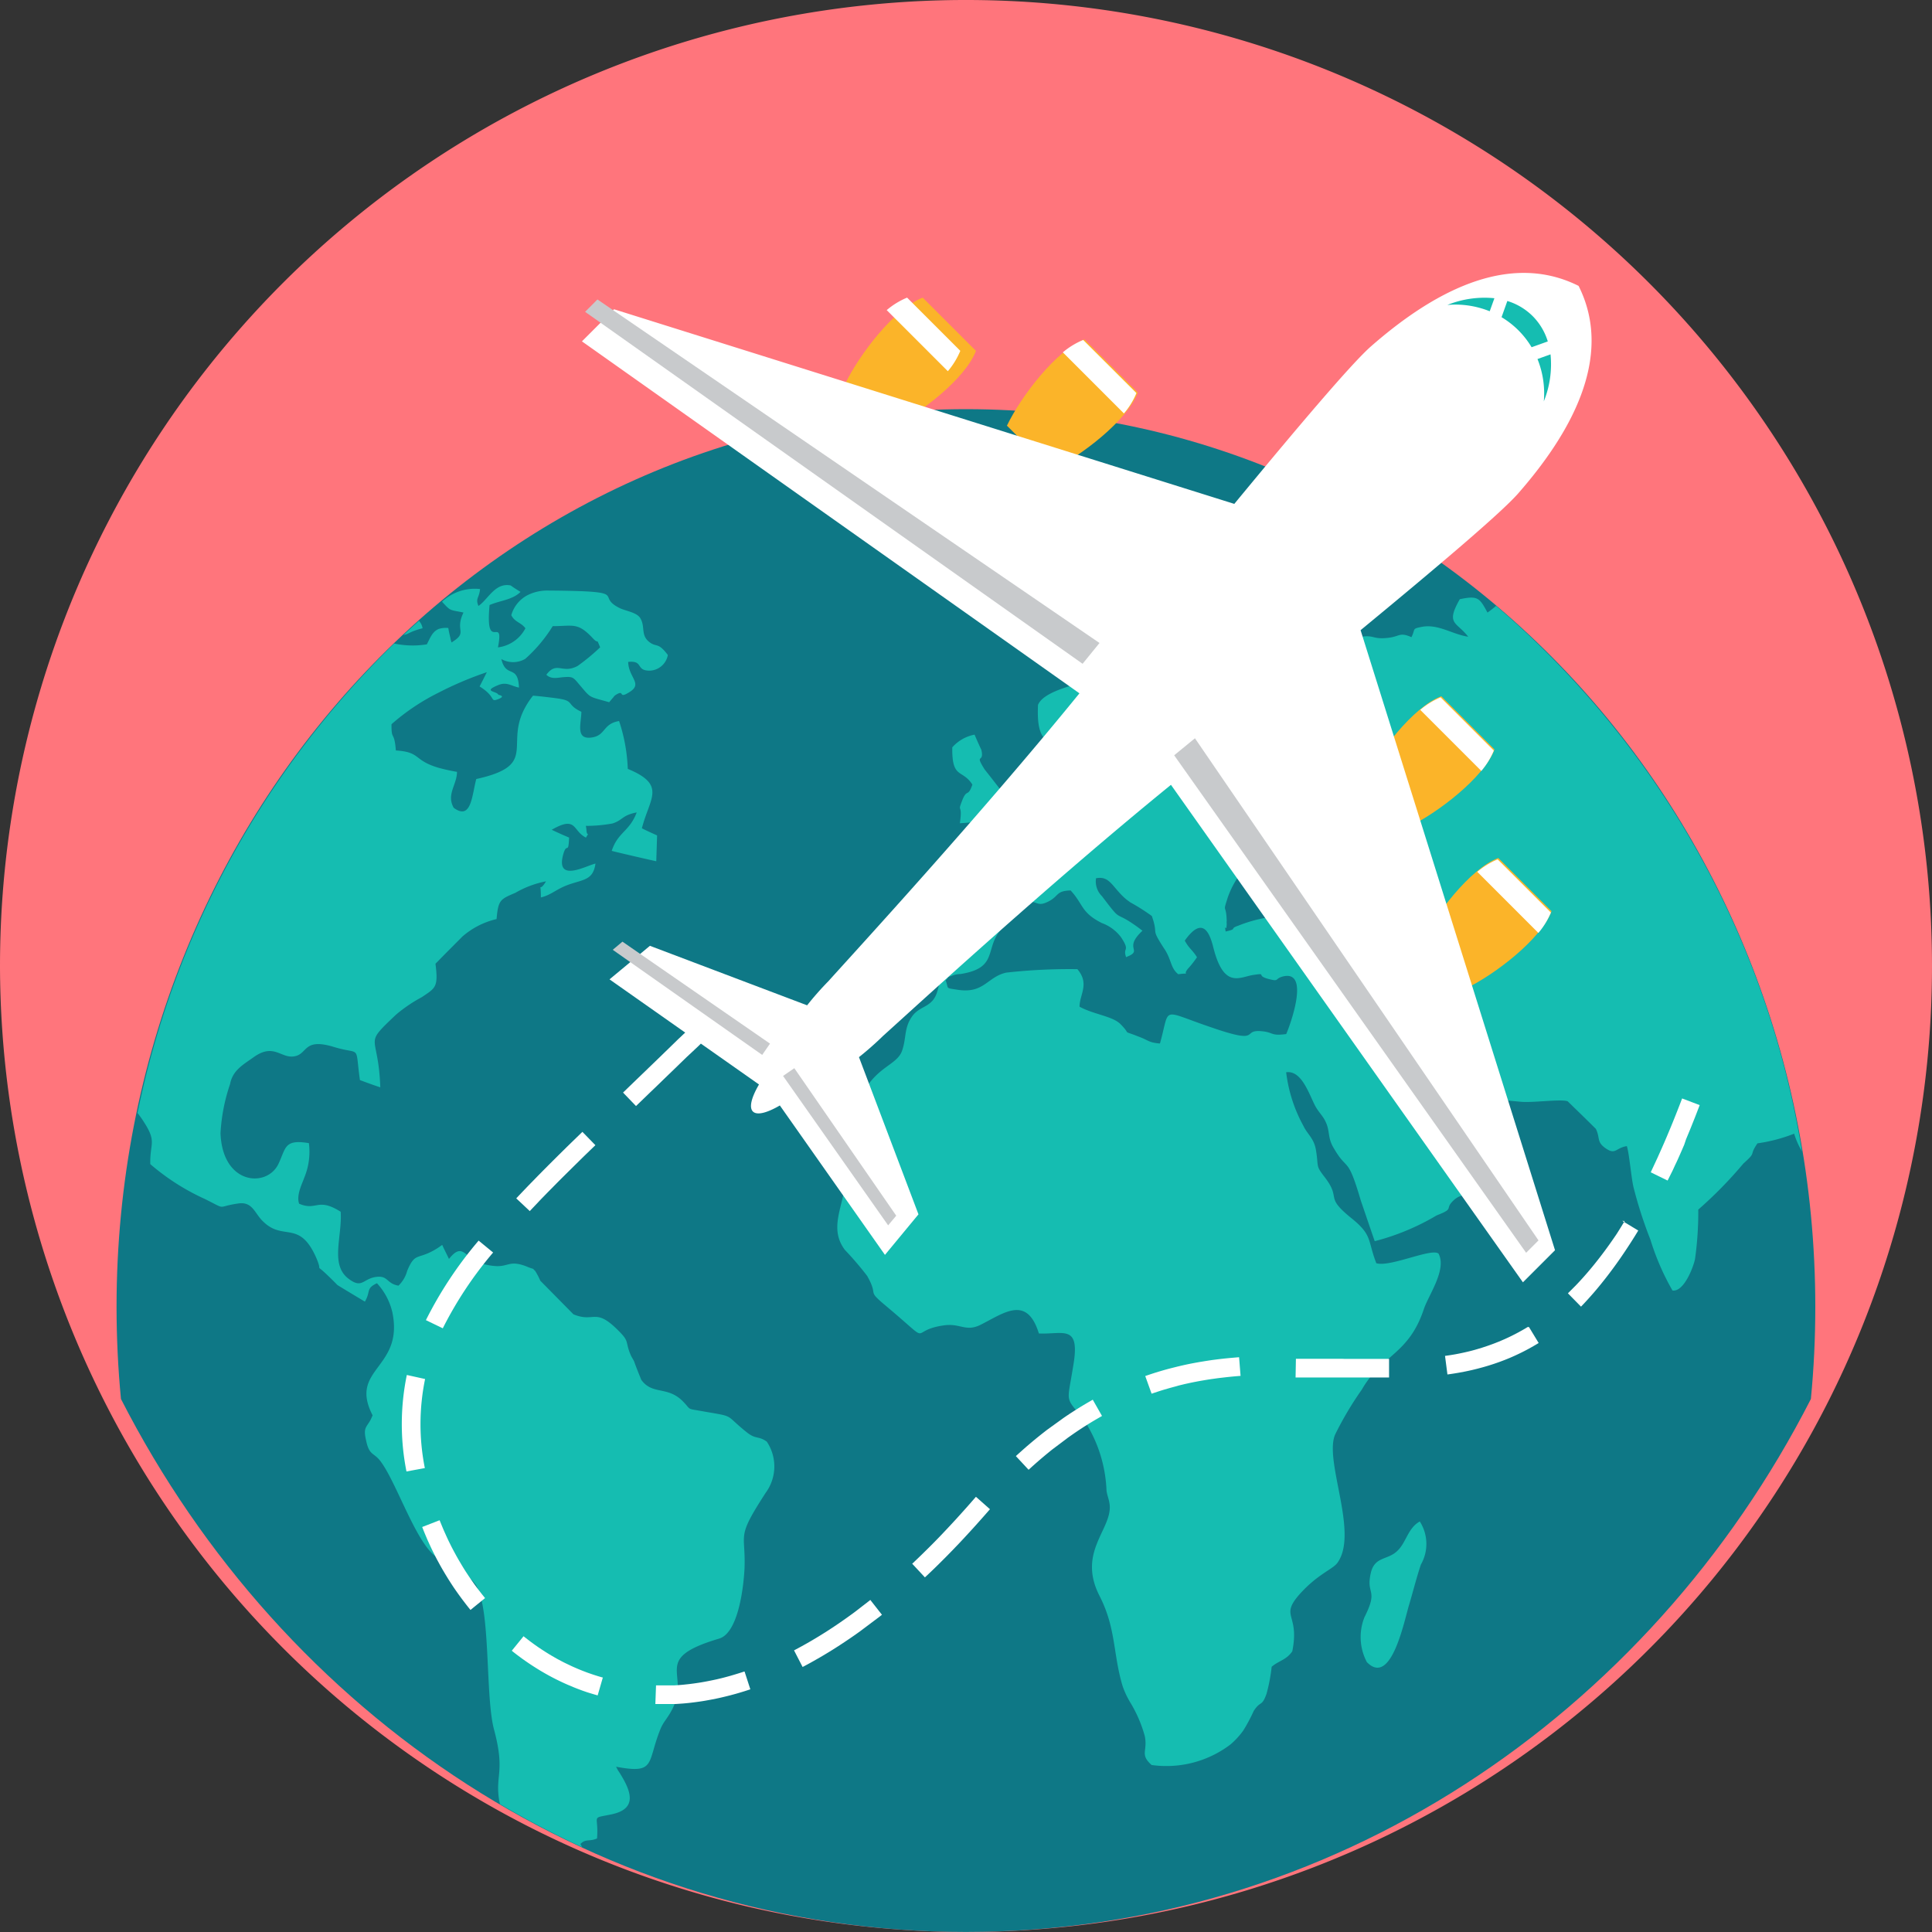 <svg xmlns="http://www.w3.org/2000/svg" width="80" height="80" viewBox="0 0 80 80"><rect x="0" y="0" width="80" height="80" fill="#333333" stroke="none"/><defs><style>.a{fill:#ff757c;}.b{fill:#0e7886;}.c{fill:#15bdb1;}.d{fill:#fbb429;}.e{fill:#fff;}.f{fill:#c8cacc;}</style></defs><path class="a" d="M40,80A40,40,0,1,0,0,40,40.077,40.077,0,0,0,40,80Z"/><path class="b" d="M64.6,127.644c19.426,0,35.171,16.642,35.171,37.171q0,1.934-.183,3.817C92.875,181.774,79.726,190.7,64.6,190.7s-28.272-8.928-34.988-22.069q-.182-1.882-.183-3.818C29.431,144.285,45.178,127.644,64.6,127.644Z" transform="translate(-24.603 -110.702)"/><path class="c" d="M90.994,172.946a37.6,37.6,0,0,1,12.657,22.585,3.329,3.329,0,0,1-.323-.733,6.65,6.65,0,0,1-1.518.4l-.036.052c-.322.486.016.28-.55.787a17.351,17.351,0,0,1-1.866,1.905,14,14,0,0,1-.135,2.049c-.079.372-.473,1.372-.934,1.3a10.3,10.3,0,0,1-.911-2.1,17.854,17.854,0,0,1-.708-2.2c-.1-.468-.169-1.363-.27-1.678-.483.076-.462.4-.923.058-.326-.249-.179-.4-.36-.772-.382-.381-.776-.762-1.169-1.144-.3-.1-1.474.076-1.97.019-.888-.086-.966-.029-1.495-.781-.935.049-.855.419-1.767-.41-.6-.534-.483-1.391-1.349-.905-.033.781.327.954.653,1.315a2.584,2.584,0,0,1,.652.838c.011.011.068.362.08.41.844.058,1.046-.371,1.507-.733.45.447.011.524.664.876.517.277.416.115.753.562.169.6-1.157,2.23-1.6,2.526-.337.229-.516.1-.821.361-.45.4.057.344-.73.649a9.816,9.816,0,0,1-2.565,1.068c-.191-.554-.382-1.115-.574-1.677-.563-1.916-.54-1.172-1.114-2.163-.27-.43-.158-.705-.337-1.087-.125-.286-.314-.41-.484-.762-.258-.543-.561-1.391-1.158-1.306a6.125,6.125,0,0,0,.719,2.229c.169.353.439.505.518,1.011.112.695-.022.609.337,1.075.754.962-.034.791,1.137,1.734.877.706.653.915,1.023,1.859.574.17,2.283-.638,2.575-.4.349.657-.4,1.7-.6,2.277-.63,1.916-1.733,1.888-2.576,3.355a13.926,13.926,0,0,0-1.1,1.85c-.484,1.077.978,4.059.1,5.309-.191.285-.81.457-1.586,1.325-.822.943.022.781-.293,2.353-.247.362-.551.381-.854.64a7.053,7.053,0,0,1-.214,1.124c-.2.552-.236.257-.529.705a6.669,6.669,0,0,1-.438.819,3.243,3.243,0,0,1-.528.572,4.388,4.388,0,0,1-3.262.848c-.5-.447-.158-.562-.281-1.19a5.44,5.44,0,0,0-.629-1.443l-.024-.044a3.374,3.374,0,0,1-.27-.6c-.405-1.353-.258-2.381-.967-3.754-.889-1.773.494-2.7.438-3.7-.022-.267-.112-.429-.135-.639a5.719,5.719,0,0,0-.966-2.964c-.766-.943-.664-.61-.417-2.163.314-1.782-.4-1.325-1.417-1.372-.5-1.619-1.463-.83-2.43-.352-.608.295-.832-.086-1.519.019-1.53.219-.326.915-2.374-.8-.855-.715-.281-.353-.787-1.249a12.972,12.972,0,0,0-.923-1.078c-.776-1.029.147-2.068.011-3.249-.236-2.192-.574-.286.585-2.936.608-1.41,1.53-1.419,1.767-2.049.2-.562.067-.962.45-1.477.337-.419.822-.333,1.013-.991.27-.81-.248-.914-.81-.934-.236-.848-.236-.639-.057-1.42.1-.439.011-.649.1-1.087.225-1.1,1.991-.009,2.5-.458a1.336,1.336,0,0,0,0-1.372c-.282-.448-.653-.391-.844-.819.428-.3.112-.038.483-.124.438-.1.382-.239.9-.343.462-.1.755-.543,1.2-.848.641-.439.337-.83,1.114-.962,1.248-.23.438-.191.574-1.421.191-.076.37-.163.55-.248.394.543-.1.324.371.686.124-.076.27-.152.405-.227-.068-.592-.326-.477-.495-1.21-.619.1-.844.657-1.338.457s-.506-.924-.483-1.534c.18-.457,1.079-.7,1.427-.82.564-.2.484-.6,1-1.144.675-.714.18.01.506-.914.743-.03.394-.058.832-.3l.022-.009.045-.02c.259-.124.6-.152.934-.276a2.9,2.9,0,0,1,2.643.17c.7.305,2.8.315,2.959,1.249-.506.561-.989.152-1.721.2.135.724.191.724.81.924.1-.343-.045-.209.124-.429.2.048.405.086.607.125.2-.734.439-.629,1.126-.715-.113-.505-.237-.362.022-.762.71.077.135.011.484.611.495-.067.979-.649,1.664-.725.428-.048.405.124,1.012.057.495-.057.472-.248.968-.028.179-.353,0-.344.438-.429.674-.124,1.26.314,1.912.41-.483-.628-.945-.505-.348-1.553.753-.162.821-.048,1.147.553a4.428,4.428,0,0,0,.355-.277ZM53.159,224.354h0q-1.755-.812-3.418-1.794c-.014-.049-.026-.1-.037-.163-.168-1.059.259-1.173-.214-2.936-.31-1.166-.185-3.929-.514-5.345a2.349,2.349,0,0,0-.195-.564c-.3-.533-1.046-.78-1.641-1.21a.1.1,0,0,1-.067-.038c-.822-.61-1.6-3-2.25-3.9-.3-.43-.494-.24-.63-.915-.146-.619.079-.514.271-1.03-1-1.944,1.293-1.916.822-4.25a2.654,2.654,0,0,0-.641-1.218c-.473.219-.249.342-.5.762-.382-.229-.764-.458-1.135-.686-1.159-1.182-.541-.325-.866-1.1-.7-1.62-1.362-.714-2.194-1.515-.372-.334-.439-.859-1.057-.762-.934.133-.417.286-1.384-.192a9.4,9.4,0,0,1-2.25-1.439c-.022-.858.271-.9-.236-1.7a4.337,4.337,0,0,0-.293-.418,37.663,37.663,0,0,1,10.627-19.439,3.668,3.668,0,0,0,1.354.034c.145-.286.236-.534.495-.639a.975.975,0,0,1,.393-.038c.022.142.057.286.09.428,0,.011.023.105.011.086.011-.02.022.057.033.085.71-.438.113-.448.495-1.239-.6-.124-.517-.049-.889-.449a1.989,1.989,0,0,1,1.575-.524c-.034.382-.2.372-.067.7.4-.267.686-.981,1.338-.848.124.095.271.181.405.267-.338.333-.844.353-1.282.543-.192,2.069.619.334.348,1.754a1.487,1.487,0,0,0,1.136-.791c-.18-.248-.439-.248-.584-.543a1.344,1.344,0,0,1,.7-.842,1.821,1.821,0,0,1,.822-.178c3.577.029,1.878.2,2.981.734.247.114.685.172.832.4.225.362.011.7.371.991.315.248.36-.01.776.544a.79.79,0,0,1-.742.648c-.607.009-.248-.43-.9-.362.012.647.619.9.056,1.248-.495.315-.18-.114-.551.105-.011.01-.045.029-.056.039a.313.313,0,0,0-.057.067c-.067.076-.124.143-.179.211-.9-.258-.731-.143-1.271-.772-.2-.238-.236-.3-.6-.267-.225.009-.517.114-.731-.1.439-.581.653-.019,1.294-.363a8.362,8.362,0,0,0,.934-.772c-.191-.458-.023-.077-.3-.372-.63-.676-.811-.505-1.664-.505a6.116,6.116,0,0,1-1.136,1.354.994.994,0,0,1-.991.009c.191.82.686.191.73,1.181-.326-.067-.495-.239-.832-.114-.72.286-.079.257-.023.41,0,.01.337.048,0,.181-.372.142-.057-.076-.776-.524.1-.19.2-.39.3-.59a14.414,14.414,0,0,0-2,.848,8.98,8.98,0,0,0-1.947,1.306c-.011.715.112.238.18,1.087,1.046.066.708.4,1.755.714a7.947,7.947,0,0,0,.776.172c0,.534-.45.934-.136,1.488.731.542.753-.515.934-1.191,2.476-.547,1.283-1.317,1.922-2.758a3.238,3.238,0,0,1,.428-.693c.191.01.967.1,1.136.133.563.1.259.248.867.534-.011.515-.258,1.182.461,1.059.551-.1.428-.562,1.1-.677a7.048,7.048,0,0,1,.36,1.982c1.62.668.9,1.21.584,2.46.2.1.416.2.63.295-.011.362-.023.715-.034,1.068-.034,0-1.733-.392-1.845-.429.258-.782.731-.791,1.035-1.591-.607.114-.563.314-1,.457a6.1,6.1,0,0,1-1.113.1c-.146.514-.011-.449.034.208.022.249.135.011-.023.277-.563-.277-.371-.924-1.417-.324.236.114.472.219.72.324-.033.733-.089.18-.236.667-.36,1.248.978.476,1.327.41-.09.658-.473.658-1.013.838-.6.191-.776.449-1.248.563,0-.782-.112-.124.213-.667a4.065,4.065,0,0,0-1.271.477l-.044.018c-.578.249-.665.286-.732,1.068a3.272,3.272,0,0,0-1.417.725c-.348.352-.7.7-1.036,1.047-.033.029-.057.058-.077.077.124.981,0,1-.564,1.383a6.113,6.113,0,0,0-1.068.724c-1.406,1.334-.73.714-.653,3.011-.292-.095-.573-.2-.843-.3-.214-1.525.078-1.019-1.08-1.372-1.249-.381-1.081.267-1.6.381-.574.133-.855-.553-1.687.019-.461.333-.9.552-1.012,1.143a7.521,7.521,0,0,0-.394,2.03c.08,2.145,1.924,2.268,2.4,1.268.314-.667.236-1.029,1.26-.858a2.794,2.794,0,0,1-.192,1.43c-.089.257-.337.724-.213,1.078.731.315.753-.277,1.721.333.068,1.019-.438,2.163.3,2.754.573.448.607.048,1.113-.047.563-.1.462.267.98.353a1.311,1.311,0,0,0,.36-.611c.337-.808.427-.428,1.226-.923.078-.048.145-.1.225-.153.089.2.191.391.28.581.585-.734.653-.019,1.328.181a2.515,2.515,0,0,0,.657.117c.491.008.541-.245,1.21.006a2.044,2.044,0,0,0,.271.1c.011,0,.044.019.044.039l.057.049a2.86,2.86,0,0,1,.214.409l1.372,1.391c.888.372.888-.324,1.9.714.428.429.236.42.472.972.034.086.1.171.146.277.09.258.191.5.293.752.461.639,1.091.239,1.732.9.371.381.09.267.911.419,1.271.219.777.1,1.744.868.371.286.461.124.809.371a1.843,1.843,0,0,1-.044,2.116c-1.249,1.925-.822,1.61-.878,3.136-.045.876-.281,2.687-1.058,2.906-2.823.84-1.181,1.421-1.923,2.9-.213.42-.372.524-.506.859-.561,1.39-.168,1.858-1.833,1.544.158.295.057.095.214.361.495.81.574,1.421-.439,1.619-.844.172-.483,0-.562.991-.327.143-.473,0-.686.229l.08.157Zm-7.413-50.207h0c.218-.03.217-.13.787-.277a.57.57,0,0,0-.124-.276l-.018-.038c-.217.194-.433.392-.645.591ZM75.813,185.2h0l-.022-.017a1.86,1.86,0,0,1-.224-.18c-.495-.468-.6-.886-1.147-.781a.857.857,0,0,0,.247.743c.765,1.01.529.668,1.124,1.039l.022.014a6.293,6.293,0,0,1,.529.377c-.765.713-.056.79-.529,1.028l-.022.011a1.07,1.07,0,0,0-.123.057c-.158-.42.191-.219-.214-.829a1.739,1.739,0,0,0-.787-.583c-.878-.438-.765-.78-1.3-1.353-.608.02-.472.22-.9.449-.517.266-.438-.047-1.046.009-.495.925.213.153-.686.915-1.08.886-.191,1.81-1.923,2.088a1.054,1.054,0,0,0-.292.047c-.327.124-.136.019-.327.219.147.363-.056.3.529.391,1.069.152,1.2-.543,1.98-.715a23.557,23.557,0,0,1,2.946-.143c.517.611.09,1.04.09,1.554.564.314,1.361.391,1.688.715.371.371.191.314.371.38l.022.008c.068.021.166.058.338.126.45.161.427.257.91.295.439-1.554-.011-1.391,2.1-.677,2.2.764,1.215.067,2.149.172.462.049.338.2.979.114.123-.267,1.034-2.688-.147-2.382-.349.095-.112.228-.607.095-.517-.142-.022-.247-.6-.162s-1.238.611-1.677-1.19c-.168-.649-.473-1.21-1.169-.23.18.333.3.362.506.687a4.405,4.405,0,0,1-.314.41c-.382.4.158.21-.461.295-.337-.267-.269-.61-.6-1.086-.574-.887-.2-.477-.495-1.325a8.48,8.48,0,0,0-.923-.583h0Zm12.013,25.657h0c-.494.267-.562.878-.933,1.22-.4.391-.945.211-1.1.934-.2.9.337.629-.258,1.81a2.219,2.219,0,0,0,.1,1.859c.978,1,1.507-1.525,1.732-2.316.169-.562.327-1.2.506-1.725A1.722,1.722,0,0,0,87.826,210.855Zm-1.619-26.589h0a3.214,3.214,0,0,0,1.192,2.144,4.806,4.806,0,0,0-.169,1.181,1.673,1.673,0,0,0,1.677.468c.1-.934-.18-.887-.45-1.525a.959.959,0,0,1,.191-.19c.2-.286.1.114.2-.372-.529-.18-1.384-.753-1.45-1.5.258-.219.18-.086.37-.219.416-.286.1.152.349-.334-.213-.438-.45-.515-.967-.3a6.782,6.782,0,0,0-.945.648Zm-4.6.305h0c-.348-.514-.327-.772-1-.791a3.644,3.644,0,0,0-.73,1.229c-.225.705-.067.219-.045.982a.267.267,0,0,0,0,.1c-.011.457-.113-.086-.045.333.529-.115.125-.105.519-.239a5.773,5.773,0,0,1,1.833-.409c.776.19,1.428.839,2.306.19-.046-.829-.991-1.144-1.643-1.506.034-.762.225-.161.18-.9a1.063,1.063,0,0,0-.574.048c-.506.238-.225.305-.225.391.022.409.506-.086-.011.42a.985.985,0,0,1-.563.152h0ZM68.468,178.8h0c-.022,1.334.417.886.832,1.544-.191.562-.225.124-.438.7-.191.486.044.049-.08.9a11.133,11.133,0,0,0,1.238-.142c.608-.058.6-.114.81-.772-.337-.438-.675-.877-1.023-1.315-.44-.706,0-.22-.135-.811-.1-.21-.192-.418-.281-.629A1.648,1.648,0,0,0,68.468,178.8Z" transform="translate(-29.036 -147.855)"/><path class="d" d="M368.051,187.356l-.36-.36-1.484-1.484-.36-.36c-1.171.444-2.636,2.363-3.214,3.574l.18.18,1.484,1.484.18.18c1.211-.579,3.13-2.044,3.574-3.214Z" transform="translate(-306.167 -156.322)"/><path class="e" d="M380.132,187.356l-.36-.36-1.484-1.484-.36-.36a3.223,3.223,0,0,0-.843.517l2.53,2.53a3.222,3.222,0,0,0,.517-.843h0Z" transform="translate(-318.276 -156.276)"/><path class="d" d="M383.2,230.361l-.36-.36-1.484-1.484-.36-.36c-1.171.444-2.636,2.363-3.214,3.574l.18.18,1.484,1.484.18.18c1.211-.579,3.13-2.044,3.574-3.215Z" transform="translate(-318.954 -192.63)"/><path class="e" d="M395.277,230.366l-.36-.359-1.484-1.484-.36-.359a3.184,3.184,0,0,0-.843.517l2.53,2.53a3.2,3.2,0,0,0,.517-.843h0Z" transform="translate(-331.059 -192.58)"/><path class="d" d="M270.952,90.26l.36.36L272.8,92.1l.36.36c-.444,1.171-2.363,2.636-3.574,3.215l-.18-.18-1.484-1.484-.18-.18c.579-1.21,2.044-3.13,3.214-3.574Z" transform="translate(-226.047 -76.205)"/><path class="e" d="M283.036,90.26l.36.36L284.88,92.1l.36.36a3.173,3.173,0,0,1-.517.843l-2.53-2.53A3.173,3.173,0,0,1,283.036,90.26Z" transform="translate(-238.183 -76.183)"/><path class="d" d="M227.946,75.117l.36.36,1.484,1.484.36.36c-.444,1.171-2.363,2.636-3.574,3.214l-.18-.18-1.484-1.484-.18-.18c.579-1.21,2.044-3.13,3.214-3.574Z" transform="translate(-189.738 -62.792)"/><g transform="translate(24.097 11.301)"><path class="e" d="M240.031,75.12l.36.36,1.484,1.484.359.36a3.19,3.19,0,0,1-.516.843l-2.531-2.53A3.165,3.165,0,0,1,240.031,75.12Z" transform="translate(-226.567 -74.097)"/><path class="e" d="M170.452,103.357l4.353,6.189,1.388-1.679-2.464-6.509a13.022,13.022,0,0,0,1-.882c1.271-1.144,6.859-6.28,11.919-10.394l14.574,20.6,1.329-1.329L194.5,83.678c3.293-2.714,5.84-4.879,6.527-5.664,2.1-2.4,4-5.6,2.5-8.592-3-1.5-6.195.4-8.592,2.5-.785.687-2.949,3.234-5.664,6.527L163.587,70.39l-1.329,1.329,20.6,14.574c-4.113,5.061-9.25,10.647-10.394,11.919a12.647,12.647,0,0,0-.882,1l-6.509-2.464L163.4,98.137l6.189,4.353c-.672,1.156-.289,1.539.867.867h0Z" transform="translate(-162.258 -68.885)"/></g><g transform="translate(24.228 12.399)"><path class="f" d="M212.205,277.357l4.353,6.189.335-.4-4.22-6.108-.468.323h0Z" transform="translate(-204.01 -245.206)"/><path class="f" d="M169.6,245.141l-.4.335,6.189,4.353.323-.468-6.108-4.221Z" transform="translate(-168.056 -218.546)"/><path class="f" d="M310.931,194.51l14.574,20.6.512-.513-14.226-20.792Z" transform="translate(-286.539 -175.634)"/><path class="f" d="M162.765,83.036l-.512.513,20.6,14.574.7-.861L162.764,83.037Z" transform="translate(-162.253 -83.036)"/></g><path class="c" d="M388.144,75.894a2.532,2.532,0,0,0-1.048-.626l-.24.671a3.6,3.6,0,0,1,1.244,1.244l.671-.24a2.542,2.542,0,0,0-.626-1.048h0Zm-1.584-.74h0a4.108,4.108,0,0,0-1.947.278,3.805,3.805,0,0,1,1.753.262Zm1.784,2.518h0a3.8,3.8,0,0,1,.262,1.753,4.1,4.1,0,0,0,.278-1.947Z" transform="translate(-324.68 -62.805)"/><path class="e" d="M135.509,287.039l.005-.005.088-.085.087-.084.089-.086.089-.086.089-.086.089-.086.089-.086.09-.086.091-.087.09-.087.091-.088.091-.089.092-.089.092-.089.092-.089.093-.089.093-.09.093-.09.094-.091.094-.092.095-.092.095-.092.095-.093.1-.093.1-.093.1-.094.1-.094.1-.095.1-.1.1-.1-.542-.552-.1.095-.1.095-.1.094-.1.095-.1.093-.095.093-.095.093-.095.092-.094.092-.094.091-.094.091-.093.091-.093.09-.093.09-.092.089-.092.089-.092.089-.092.088-.091.089-.091.088-.091.087-.09.087-.09.086-.089.086-.089.086-.089.086-.089.086-.088.085-.088.086-.088.084-.005.005.536.557Zm43.324-.319h0l-.092.24-.092.236-.092.233-.092.229-.092.226-.093.222-.092.219-.092.215-.093.212-.093.208-.092.206-.093.2-.093.2-.093.2,0,.009.695.34.007-.014.1-.2.1-.2.095-.207.1-.21.095-.213.095-.217.095-.22L179,288.4l.094-.226.095-.23.093-.233.094-.236.093-.24.093-.244-.723-.274Zm-2.377,5.07h0l-.048.079-.095.156-.095.153-.095.151-.1.147-.1.144-.1.142-.1.139-.1.136-.1.133-.1.131-.1.128-.1.126-.1.123-.1.12-.1.118-.1.115-.1.113-.1.11-.1.108-.1.105-.1.1-.1.1-.1.1-.017.017.542.552.023-.023.1-.105.1-.108.1-.11.1-.112.1-.114.1-.117.1-.12.1-.122.1-.125.1-.126.1-.13.1-.132.1-.134.1-.137.1-.14.1-.142.1-.146.1-.148.1-.151.1-.153.1-.156.1-.159.1-.162.047-.08-.663-.4Zm-4.012,4.388h0l-.1.06-.1.058-.1.056-.1.055-.1.053-.1.051-.1.05-.1.048-.1.046-.1.045-.1.043-.1.042-.1.04-.1.039-.1.037-.1.036-.1.035-.1.033-.1.033-.1.03-.1.03-.1.029-.1.027-.1.026-.1.024-.1.023-.1.022-.1.021-.1.02-.1.019-.105.018-.105.017-.105.016-.106.015h-.006l.1.768.013,0,.114-.016.113-.017.112-.018.113-.019.113-.021.113-.021.112-.023.112-.024.111-.025.112-.027.112-.028.112-.03.112-.03.111-.032.111-.033.111-.035.111-.036.111-.038.111-.039.11-.041.111-.042.11-.044.11-.045.11-.048.11-.049.109-.051.109-.052.109-.054.109-.056.109-.058.108-.06.108-.061.108-.063.108-.065h0l-.4-.659ZM166.7,297.5h-.349l-.113,0-.113,0-.113,0-.114,0-.114,0-.114,0-.114,0-.114,0-.114,0-.115,0-.116,0-.116,0-.116,0-.116-.005-.116,0-.117,0-.117,0-.117,0-.117,0-.117,0-.118,0-.118,0-.119,0-.119,0-.119,0-.12,0-.12,0-.12,0-.12,0-.12,0h-.012l-.014.774h.011l.118,0,.118,0,.118,0,.117,0,.118,0,.118,0,.117,0,.117,0,.117,0,.117,0,.117,0,.117,0,.117,0,.117,0,.117,0,.117,0,.117,0,.117,0,.117,0,.116,0,.116,0,.117,0,.115,0,.116,0,.116,0,.116,0,.116,0,.116,0,.115,0,.115,0h.358l0-.774Zm-6.217-.069h0l-.1.008-.126.011-.127.011-.126.012-.127.013-.127.014-.127.015-.127.016-.128.017-.128.019-.129.02-.129.021-.129.021-.129.023-.13.024-.13.025-.13.027-.13.028-.13.03-.131.031-.131.033-.132.033-.131.034-.132.036-.132.038-.132.039-.133.041-.133.043-.133.044-.133.046-.017.006.262.728.011,0,.126-.043.125-.041.125-.04.125-.039.125-.036.125-.036.124-.034.124-.033L158,298.6l.124-.03.124-.03.124-.027.124-.027.123-.025.123-.024.124-.023.123-.021.123-.021.123-.02.122-.018.123-.017.122-.017.122-.015.122-.014.121-.014.121-.013.122-.012.12-.011.121-.01.1-.008-.061-.771Zm-6.055,1.76h0l-.1.058-.137.079-.137.081-.137.083-.138.086-.137.087-.138.089-.137.091-.138.094-.138.1-.139.1-.139.1-.138.1-.139.1-.139.108-.139.11-.139.112-.139.114-.139.117-.14.119-.14.123-.139.124-.14.126-.035.033.527.566.03-.027.135-.123.135-.12.134-.117.134-.114.133-.112.134-.11.133-.108.133-.1.133-.1.133-.1.133-.1.132-.1.132-.093.132-.092.131-.089.131-.087.131-.085.131-.083.13-.08.13-.079.13-.076.13-.075.1-.058-.383-.673Zm-4.833,4.019h0l-.014.014-.142.162-.139.159-.139.157-.139.155-.138.153-.138.152-.138.149-.137.147-.137.146-.136.144-.136.142-.136.14-.136.138-.136.136-.136.134-.135.133-.135.131-.134.129-.134.127-.026.023.527.566.029-.027.138-.13.138-.132.138-.133.138-.136.139-.138.139-.139.139-.142.139-.142.139-.145.14-.146.139-.148.14-.151.14-.152.141-.154.141-.156.141-.158.142-.16.142-.161.138-.158.014-.014-.579-.513Zm-4.372,4.269h0l-.093.074-.129.1-.13.1-.129.1-.129.1-.128.095-.127.092-.127.091-.127.089-.126.088-.126.086-.126.085-.126.083-.125.082-.125.08-.125.078-.124.077-.124.075-.124.074-.123.072-.123.071-.123.069-.122.068-.122.066-.121.065-.058.03.355.688.064-.033.127-.068.127-.069.127-.071.128-.073.128-.073.128-.075.129-.077.129-.078.13-.08.13-.082.13-.083.13-.085.13-.086.131-.088.131-.089.132-.091.132-.093.132-.095.133-.1.133-.1.133-.1.133-.1.134-.1.133-.1.092-.073-.478-.609Zm-5.238,2.971h0l-.1.033-.114.036-.114.035-.113.034-.112.033-.112.031-.111.03-.111.029-.111.027-.11.026-.11.024-.11.023-.109.022-.108.021-.108.02-.108.019-.107.017-.107.016-.107.015-.106.014-.105.013-.105.011-.1.011-.1.009-.1.008-.1.007-.1.005-.1,0-.1,0-.1,0h-.44l-.028.773h.048l.108,0h.327l.11,0,.11,0,.111,0,.112-.007.111-.008.112-.008.112-.01.113-.011.114-.013.114-.014.114-.015.114-.016.115-.017.115-.019.116-.021.116-.021.117-.023.117-.023.117-.025.117-.027.118-.028.118-.029.118-.03.119-.032.12-.033.12-.035.12-.036.12-.037.12-.039.1-.033-.239-.736Zm-5.862.24h0l-.038-.011-.089-.026-.088-.027-.089-.028-.088-.029-.088-.03-.087-.03-.086-.031-.086-.033-.086-.033-.085-.034-.085-.035-.084-.036-.083-.036-.083-.037-.083-.039-.082-.039-.082-.039-.082-.04-.08-.041L132.4,310l-.08-.043-.08-.043-.079-.045-.078-.045-.078-.045-.078-.047-.076-.047-.077-.048-.076-.049-.076-.049-.075-.05-.075-.05-.074-.052-.074-.052-.073-.053-.073-.053-.072-.054-.071-.055-.071-.055-.071-.055-.032-.026-.487.6.036.03.076.06.076.059.077.058.078.058.078.058.079.056.08.056.08.055.08.054.081.054.082.053.082.052.083.052.083.051.083.05.085.049.085.049.086.048.086.047.086.046.087.045.088.045.088.043.089.043.089.042.089.041.09.04.091.039.092.039.091.038.092.037.093.036.093.035.094.035.095.033.095.033.1.031.1.03.1.03.1.029.038.011.215-.743Zm-4.856-3.286h0l-.032-.039-.056-.07-.056-.07-.055-.071-.055-.071-.054-.071-.053-.071-.053-.072-.052-.073-.052-.073-.052-.073-.05-.074-.05-.073-.049-.074-.049-.074-.049-.075-.047-.075-.047-.076-.046-.076-.045-.076-.045-.076-.045-.076-.044-.077-.043-.076-.042-.077-.042-.078-.042-.077-.041-.078-.041-.078-.039-.079-.039-.078-.039-.079-.038-.08-.037-.08-.036-.08-.036-.08-.036-.08-.035-.08-.034-.08-.033-.08-.033-.08-.033-.08-.027-.067-.721.28.029.074.034.086.035.086.036.086.036.085.036.085.038.086.039.085.039.085.039.084.04.084.041.084.042.084.042.083.042.083.043.083.045.083.045.082.045.083.046.082.047.082.048.081.048.081.049.081.049.08.049.08.051.08.051.08.052.08.052.079.053.078.054.078.055.078.055.077.056.077.056.077.057.076.058.076.058.076.058.075.059.075.06.075.033.039.6-.488Zm-2.493-5.382h0a9.286,9.286,0,0,1,.01-3.689l-.756-.167a10.044,10.044,0,0,0-.015,3.995l.761-.14Zm.743-5.789h0a15.78,15.78,0,0,1,2.084-3.138l-.6-.493a16.37,16.37,0,0,0-2.183,3.293Zm3.605-4.857h0l.005-.005.066-.07.066-.07.067-.07.067-.071.067-.071.067-.071.068-.071.069-.071.069-.071.069-.071.07-.071.071-.072.071-.072.071-.072.071-.072.072-.073.073-.074.073-.073.073-.073.074-.073.074-.074.075-.074.075-.074.075-.074.076-.075.076-.075.076-.075.077-.076.077-.076.077-.076.078-.076.078-.076.079-.076.079-.077.08-.077.08-.077.08-.078.005,0-.54-.555-.005.005-.08.078-.08.078-.08.077-.08.078-.079.076-.079.077-.078.076-.078.076-.077.076-.077.076-.077.076-.077.076-.076.075-.076.076-.075.075-.075.074-.075.075-.074.074-.073.074-.074.074-.073.073-.073.074-.072.073-.072.073-.071.073-.071.073-.071.073-.071.072-.07.072-.07.072-.069.072-.069.072-.068.071-.067.071-.068.071-.067.071-.067.071-.005.006.564.53v0Z" transform="translate(-109.182 -241.231)"/></svg>